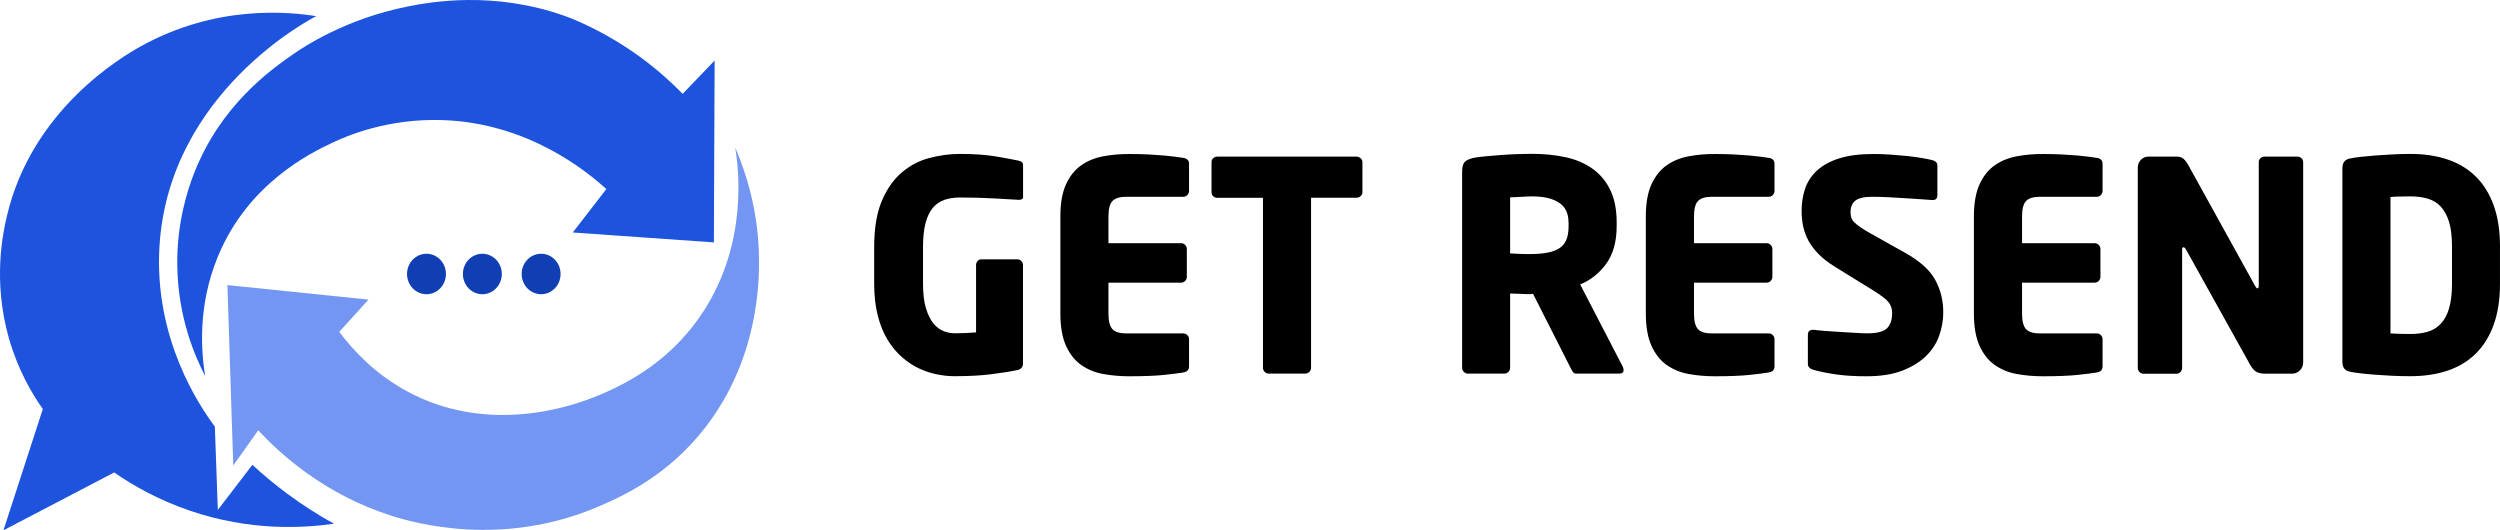<svg width="330" height="70" viewBox="0 0 330 70" fill="none" xmlns="http://www.w3.org/2000/svg">
<path d="M134.924 26.279C134.824 26.341 134.693 26.373 134.521 26.373H134.411C133.524 26.32 132.406 26.258 131.076 26.184C129.746 26.111 128.286 26.069 126.704 26.069C125.958 26.069 125.294 26.174 124.679 26.373C124.075 26.582 123.561 26.928 123.138 27.431C122.715 27.934 122.392 28.604 122.171 29.452C121.949 30.301 121.838 31.359 121.838 32.616V37.434C121.838 38.775 121.969 39.864 122.231 40.713C122.493 41.561 122.825 42.232 123.228 42.714C123.631 43.196 124.085 43.541 124.578 43.719C125.072 43.897 125.545 43.992 125.989 43.992C127.006 43.992 127.953 43.95 128.84 43.876V35.004C128.84 34.795 128.91 34.617 129.041 34.459C129.172 34.302 129.343 34.229 129.545 34.229H134.29C134.491 34.229 134.662 34.302 134.814 34.459C134.965 34.617 135.035 34.795 135.035 35.004V47.962C135.035 48.454 134.783 48.747 134.29 48.852C133.272 49.061 132.104 49.239 130.764 49.407C129.424 49.575 127.832 49.658 125.979 49.658C125.283 49.658 124.538 49.585 123.732 49.428C122.926 49.271 122.14 49.02 121.355 48.653C120.579 48.297 119.823 47.804 119.108 47.186C118.393 46.568 117.758 45.814 117.194 44.913C116.64 44.013 116.197 42.944 115.874 41.698C115.552 40.451 115.391 39.016 115.391 37.403V32.626C115.391 30.154 115.723 28.133 116.388 26.551C117.053 24.969 117.929 23.712 119.007 22.79C120.085 21.869 121.294 21.219 122.644 20.863C123.994 20.507 125.334 20.318 126.664 20.318C128.517 20.318 130.099 20.423 131.409 20.643C132.718 20.863 133.716 21.052 134.411 21.198C134.834 21.272 135.045 21.471 135.045 21.774V25.86C135.076 26.079 135.025 26.216 134.924 26.279Z" fill="black"/>
<path d="M156.208 49.165C155.564 49.27 154.707 49.375 153.629 49.49C152.551 49.605 151.01 49.668 149.015 49.668C147.827 49.668 146.688 49.563 145.6 49.364C144.512 49.165 143.545 48.757 142.709 48.17C141.873 47.584 141.208 46.735 140.714 45.646C140.221 44.556 139.969 43.132 139.969 41.383V28.572C139.969 26.823 140.221 25.408 140.714 24.329C141.208 23.251 141.873 22.413 142.709 21.826C143.545 21.239 144.512 20.841 145.62 20.632C146.729 20.422 147.867 20.328 149.056 20.328C150.043 20.328 150.919 20.349 151.665 20.391C152.42 20.433 153.075 20.475 153.649 20.527C154.214 20.579 154.707 20.632 155.11 20.684C155.513 20.737 155.886 20.789 156.208 20.841C156.702 20.915 156.954 21.177 156.954 21.616V25.199C156.954 25.408 156.883 25.587 156.732 25.744C156.581 25.901 156.41 25.974 156.208 25.974H148.683C147.817 25.974 147.202 26.163 146.849 26.529C146.487 26.906 146.315 27.587 146.315 28.593V32.102H155.916C156.118 32.102 156.289 32.175 156.44 32.332C156.591 32.489 156.662 32.667 156.662 32.877V36.543C156.662 36.753 156.591 36.931 156.44 37.077C156.289 37.235 156.118 37.308 155.916 37.308H146.315V41.393C146.315 42.399 146.497 43.08 146.849 43.457C147.212 43.834 147.817 44.012 148.683 44.012H156.208C156.41 44.012 156.581 44.085 156.732 44.242C156.883 44.399 156.954 44.577 156.954 44.776V48.359C156.954 48.82 156.702 49.082 156.208 49.165Z" fill="black"/>
<path d="M179.597 25.89C179.436 26.037 179.254 26.1 179.063 26.1H173.059V48.537C173.059 48.746 172.988 48.925 172.837 49.082C172.686 49.239 172.515 49.312 172.313 49.312H167.457C167.256 49.312 167.085 49.239 166.933 49.082C166.782 48.925 166.712 48.746 166.712 48.537V26.11H160.667C160.466 26.11 160.295 26.037 160.144 25.901C159.992 25.765 159.922 25.587 159.922 25.377V21.407C159.922 21.198 159.992 21.03 160.144 20.883C160.295 20.747 160.466 20.674 160.667 20.674H179.063C179.264 20.674 179.436 20.747 179.597 20.883C179.758 21.03 179.838 21.198 179.838 21.407V25.377C179.838 25.576 179.758 25.754 179.597 25.89Z" fill="black"/>
<path d="M214.317 48.852C214.317 49.155 214.136 49.312 213.763 49.312H208.061C207.859 49.312 207.708 49.239 207.608 49.082C207.507 48.925 207.406 48.747 207.305 48.537L202.359 38.785L201.956 38.827C201.563 38.827 201.11 38.817 200.606 38.785C200.102 38.764 199.679 38.743 199.337 38.743V48.537C199.337 48.747 199.266 48.925 199.115 49.082C198.964 49.239 198.793 49.312 198.591 49.312H193.745C193.544 49.312 193.373 49.239 193.222 49.082C193.071 48.925 193 48.747 193 48.537V22.665C193 21.994 193.141 21.544 193.413 21.313C193.685 21.083 194.108 20.915 194.672 20.81C195.095 20.737 195.599 20.674 196.194 20.622C196.788 20.57 197.423 20.517 198.087 20.465C198.752 20.412 199.447 20.37 200.153 20.349C200.858 20.329 201.543 20.308 202.218 20.308C203.8 20.308 205.28 20.454 206.64 20.748C208 21.041 209.189 21.544 210.187 22.256C211.194 22.968 211.98 23.89 212.544 25.053C213.108 26.215 213.4 27.64 213.4 29.337V29.84C213.4 31.893 212.937 33.558 212.02 34.815C211.103 36.072 209.955 36.984 208.585 37.549L214.216 48.422C214.277 48.579 214.317 48.726 214.317 48.852ZM207.043 29.347C207.043 28.164 206.62 27.294 205.784 26.75C204.948 26.195 203.759 25.922 202.208 25.922C202.087 25.922 201.885 25.933 201.603 25.943C201.321 25.954 201.029 25.964 200.737 25.985C200.445 25.995 200.163 26.006 199.891 26.027C199.619 26.037 199.437 26.048 199.337 26.048V33.454C199.437 33.454 199.609 33.464 199.85 33.474C200.092 33.485 200.364 33.495 200.646 33.516C200.928 33.527 201.19 33.537 201.442 33.537C201.684 33.537 201.865 33.537 201.956 33.537C202.913 33.537 203.719 33.464 204.374 33.328C205.029 33.192 205.552 32.972 205.945 32.689C206.338 32.406 206.62 32.029 206.792 31.568C206.963 31.107 207.053 30.542 207.053 29.871V29.347H207.043Z" fill="black"/>
<path d="M233.49 49.165C232.845 49.27 231.988 49.375 230.911 49.49C229.833 49.605 228.301 49.668 226.297 49.668C225.108 49.668 223.969 49.563 222.881 49.364C221.793 49.165 220.826 48.757 219.99 48.17C219.154 47.584 218.489 46.735 217.995 45.646C217.502 44.556 217.25 43.132 217.25 41.383V28.572C217.25 26.823 217.502 25.408 217.995 24.329C218.489 23.251 219.154 22.413 219.99 21.826C220.826 21.239 221.793 20.841 222.902 20.632C224.01 20.422 225.148 20.328 226.337 20.328C227.324 20.328 228.201 20.349 228.946 20.391C229.702 20.433 230.356 20.475 230.931 20.527C231.495 20.579 231.988 20.632 232.391 20.684C232.794 20.737 233.167 20.789 233.49 20.841C233.983 20.915 234.235 21.177 234.235 21.616V25.199C234.235 25.408 234.165 25.587 234.013 25.744C233.862 25.901 233.691 25.974 233.5 25.974H225.974C225.108 25.974 224.493 26.163 224.141 26.529C223.778 26.906 223.607 27.587 223.607 28.593V32.102H233.207C233.409 32.102 233.58 32.175 233.731 32.332C233.882 32.489 233.953 32.667 233.953 32.877V36.543C233.953 36.753 233.882 36.931 233.731 37.077C233.58 37.235 233.409 37.308 233.207 37.308H223.607V41.393C223.607 42.399 223.788 43.08 224.141 43.457C224.503 43.834 225.108 44.012 225.974 44.012H233.5C233.701 44.012 233.872 44.085 234.013 44.242C234.165 44.399 234.235 44.577 234.235 44.776V48.359C234.225 48.82 233.983 49.082 233.49 49.165Z" fill="black"/>
<path d="M256.51 41.215C256.51 42.242 256.339 43.258 255.986 44.263C255.644 45.269 255.07 46.17 254.264 46.966C253.458 47.762 252.42 48.411 251.131 48.914C249.841 49.417 248.259 49.668 246.386 49.668C244.905 49.668 243.595 49.595 242.477 49.438C241.359 49.281 240.321 49.082 239.384 48.82C239.183 48.767 239.011 48.684 238.86 48.547C238.709 48.422 238.639 48.254 238.639 48.045V44.263C238.639 43.98 238.699 43.792 238.82 43.687C238.941 43.582 239.102 43.53 239.303 43.53H239.414C239.787 43.582 240.301 43.635 240.956 43.687C241.61 43.739 242.285 43.781 242.981 43.823C243.676 43.865 244.33 43.897 244.965 43.938C245.6 43.98 246.093 44.001 246.466 44.001C247.756 44.001 248.622 43.781 249.075 43.341C249.529 42.901 249.76 42.221 249.76 41.299C249.76 40.733 249.589 40.251 249.257 39.853C248.924 39.455 248.269 38.963 247.312 38.366L242.195 35.202C241.328 34.668 240.623 34.113 240.059 33.547C239.505 32.982 239.062 32.395 238.719 31.777C238.387 31.159 238.155 30.52 238.014 29.871C237.883 29.211 237.812 28.54 237.812 27.849C237.812 26.791 237.964 25.817 238.276 24.895C238.588 23.984 239.112 23.188 239.847 22.507C240.593 21.826 241.57 21.292 242.779 20.904C243.988 20.517 245.499 20.328 247.302 20.328C247.967 20.328 248.693 20.349 249.468 20.401C250.244 20.454 250.989 20.517 251.715 20.59C252.44 20.663 253.095 20.758 253.72 20.862C254.334 20.967 254.818 21.072 255.17 21.166C255.321 21.218 255.452 21.292 255.563 21.397C255.674 21.501 255.734 21.658 255.734 21.858V25.754C255.734 25.932 255.694 26.089 255.603 26.215C255.513 26.341 255.352 26.404 255.1 26.404H255.029C254.757 26.383 254.314 26.341 253.71 26.309C253.105 26.278 252.42 26.226 251.654 26.173C250.889 26.121 250.103 26.079 249.297 26.037C248.491 25.995 247.786 25.974 247.161 25.974C246.093 25.974 245.348 26.142 244.915 26.477C244.482 26.812 244.27 27.325 244.27 28.017C244.27 28.299 244.31 28.54 244.381 28.75C244.451 28.959 244.582 29.158 244.774 29.347C244.965 29.535 245.217 29.745 245.529 29.965C245.852 30.185 246.255 30.436 246.748 30.719L251.493 33.38C253.417 34.459 254.737 35.642 255.442 36.931C256.158 38.23 256.51 39.654 256.51 41.215Z" fill="black"/>
<path d="M276.794 49.165C276.149 49.27 275.293 49.375 274.215 49.49C273.137 49.605 271.606 49.668 269.601 49.668C268.413 49.668 267.274 49.563 266.186 49.364C265.098 49.165 264.131 48.757 263.295 48.17C262.459 47.584 261.794 46.735 261.3 45.646C260.807 44.556 260.555 43.132 260.555 41.383V28.572C260.555 26.823 260.807 25.408 261.3 24.329C261.794 23.251 262.459 22.413 263.295 21.826C264.131 21.239 265.098 20.841 266.206 20.632C267.314 20.422 268.453 20.328 269.642 20.328C270.629 20.328 271.505 20.349 272.251 20.391C273.006 20.433 273.661 20.475 274.235 20.527C274.8 20.579 275.293 20.632 275.696 20.684C276.099 20.737 276.472 20.789 276.794 20.841C277.288 20.915 277.54 21.177 277.54 21.616V25.199C277.54 25.408 277.469 25.587 277.318 25.744C277.167 25.901 276.996 25.974 276.804 25.974H269.279C268.413 25.974 267.798 26.163 267.445 26.529C267.083 26.906 266.911 27.587 266.911 28.593V32.102H276.512C276.714 32.102 276.885 32.175 277.036 32.332C277.187 32.489 277.258 32.667 277.258 32.877V36.543C277.258 36.753 277.187 36.931 277.036 37.077C276.885 37.235 276.714 37.308 276.512 37.308H266.911V41.393C266.911 42.399 267.093 43.08 267.445 43.457C267.808 43.834 268.413 44.012 269.279 44.012H276.804C277.006 44.012 277.177 44.085 277.318 44.242C277.469 44.399 277.54 44.577 277.54 44.776V48.359C277.53 48.82 277.288 49.082 276.794 49.165Z" fill="black"/>
<path d="M303.585 48.893C303.303 49.176 302.96 49.323 302.567 49.323H298.931C298.538 49.323 298.185 49.249 297.893 49.113C297.601 48.977 297.299 48.642 297.007 48.129L288.554 32.94C288.433 32.73 288.323 32.636 288.222 32.636C288.101 32.636 288.041 32.741 288.041 32.94V48.558C288.041 48.767 287.97 48.946 287.819 49.103C287.668 49.26 287.497 49.333 287.305 49.333H282.933C282.731 49.333 282.56 49.26 282.409 49.103C282.258 48.946 282.188 48.767 282.188 48.558V22.13C282.188 21.721 282.318 21.376 282.601 21.093C282.873 20.81 283.205 20.674 283.598 20.674H287.345C287.718 20.674 288.01 20.768 288.232 20.967C288.454 21.166 288.675 21.459 288.897 21.868L297.682 37.758C297.802 37.968 297.903 38.062 297.974 38.062C298.095 38.062 298.155 37.947 298.155 37.716V21.407C298.155 21.198 298.226 21.03 298.377 20.883C298.528 20.747 298.699 20.674 298.901 20.674H303.273C303.474 20.674 303.645 20.747 303.797 20.883C303.948 21.03 304.018 21.198 304.018 21.407V47.856C304.008 48.265 303.867 48.61 303.585 48.893Z" fill="black"/>
<path d="M329.998 37.476C329.998 39.508 329.726 41.289 329.182 42.818C328.638 44.348 327.863 45.615 326.845 46.631C325.828 47.647 324.599 48.401 323.138 48.904C321.677 49.407 320.025 49.658 318.171 49.658C317.406 49.658 316.63 49.638 315.854 49.606C315.079 49.564 314.333 49.522 313.628 49.47C312.923 49.417 312.278 49.365 311.704 49.292C311.119 49.229 310.646 49.156 310.273 49.082C309.931 49.03 309.659 48.904 309.477 48.695C309.296 48.485 309.195 48.171 309.195 47.731V22.256C309.195 21.816 309.286 21.502 309.477 21.293C309.669 21.083 309.931 20.957 310.273 20.905C310.646 20.832 311.119 20.758 311.704 20.695C312.288 20.633 312.923 20.57 313.628 20.517C314.333 20.465 315.079 20.423 315.854 20.381C316.63 20.339 317.406 20.318 318.171 20.318C320.025 20.318 321.677 20.57 323.138 21.073C324.599 21.575 325.828 22.329 326.845 23.346C327.863 24.362 328.638 25.629 329.182 27.158C329.726 28.688 329.998 30.468 329.998 32.501V37.476ZM323.662 32.511C323.662 31.202 323.531 30.123 323.269 29.274C323.007 28.426 322.634 27.756 322.161 27.253C321.687 26.75 321.103 26.404 320.438 26.216C319.773 26.027 319.018 25.922 318.171 25.922C317.698 25.922 317.214 25.933 316.711 25.943C316.207 25.954 315.814 25.975 315.542 26.006V44.013C315.814 44.033 316.207 44.054 316.711 44.065C317.214 44.075 317.708 44.086 318.171 44.086C319.008 44.086 319.763 43.992 320.438 43.792C321.103 43.604 321.677 43.258 322.161 42.755C322.644 42.253 323.017 41.582 323.269 40.734C323.521 39.885 323.662 38.806 323.662 37.497V32.511Z" fill="black"/>
<path d="M41.748 2.133C40.972 2.521 22.335 12.22 21.056 32.416C20.27 44.766 26.436 53.722 28.36 56.309C28.491 59.975 28.622 63.641 28.753 67.308L33.316 61.358C34.636 62.584 36.157 63.861 37.86 65.129C40.056 66.763 42.161 68.072 44.085 69.13C39.995 69.717 33.014 70.125 25.065 67.412C20.895 65.988 17.55 64.081 15.072 62.364C10.196 64.909 5.33 67.454 0.454 70C2.187 64.668 3.92 59.326 5.652 53.994C4.192 51.931 2.338 48.767 1.149 44.556C-0.976 36.983 0.404 30.677 0.897 28.582C4.162 14.504 16.039 7.528 18.588 6.113C28.541 0.583 38.121 1.557 41.748 2.133Z" fill="#1D53DD"/>
<path d="M27.087 49.647C26.573 46.547 26.049 40.471 28.739 33.914C32.739 24.162 41.06 20.181 43.78 18.883C45.704 17.961 51.194 15.583 58.528 15.855C69.781 16.274 77.488 22.643 80.037 24.958C78.556 26.864 77.085 28.781 75.604 30.688C81.81 31.128 88.026 31.557 94.231 31.997C94.261 23.994 94.292 15.992 94.332 7.989C92.922 9.455 91.521 10.922 90.111 12.388C88.821 11.068 87.028 9.392 84.721 7.685C79.926 4.145 75.665 2.51 74.627 2.133C65.107 -1.271 56.735 0.279 53.834 0.855C45.593 2.49 40.062 6.219 38.823 7.067C35.69 9.235 29.132 13.897 25.626 22.853C24.639 25.377 23.349 29.588 23.4 34.909C23.46 41.864 25.747 47.071 27.087 49.647Z" fill="#1D53DD"/>
<path d="M97.049 19.48C98.338 22.465 100.162 27.692 100.192 34.375C100.202 37.266 100.102 47.343 93.14 56.372C88.164 62.825 82.19 65.485 79.037 66.847C66.313 72.325 54.758 69.057 51.746 68.104C42.78 65.265 36.947 59.871 34.086 56.801C32.987 58.352 31.889 59.892 30.791 61.442C30.529 53.502 30.278 45.572 30.016 37.632C36.221 38.271 42.437 38.91 48.643 39.549C47.353 40.963 46.074 42.377 44.784 43.802C46.678 46.337 49.559 49.385 53.7 51.637C63.935 57.22 75.924 54.612 84.053 49.637C86.401 48.202 89.977 45.551 92.878 41.058C98.792 31.924 97.472 22.046 97.049 19.48Z" fill="#7296F2"/>
<path d="M56.295 38.837C57.714 38.837 58.864 37.641 58.864 36.166C58.864 34.691 57.714 33.495 56.295 33.495C54.877 33.495 53.727 34.691 53.727 36.166C53.727 37.641 54.877 38.837 56.295 38.837Z" fill="#103EB3"/>
<path d="M63.67 38.837C65.089 38.837 66.239 37.641 66.239 36.166C66.239 34.691 65.089 33.495 63.67 33.495C62.252 33.495 61.102 34.691 61.102 36.166C61.102 37.641 62.252 38.837 63.67 38.837Z" fill="#103EB3"/>
<path d="M71.428 38.837C72.847 38.837 73.997 37.641 73.997 36.166C73.997 34.691 72.847 33.495 71.428 33.495C70.01 33.495 68.859 34.691 68.859 36.166C68.859 37.641 70.01 38.837 71.428 38.837Z" fill="#103EB3"/>
</svg>
